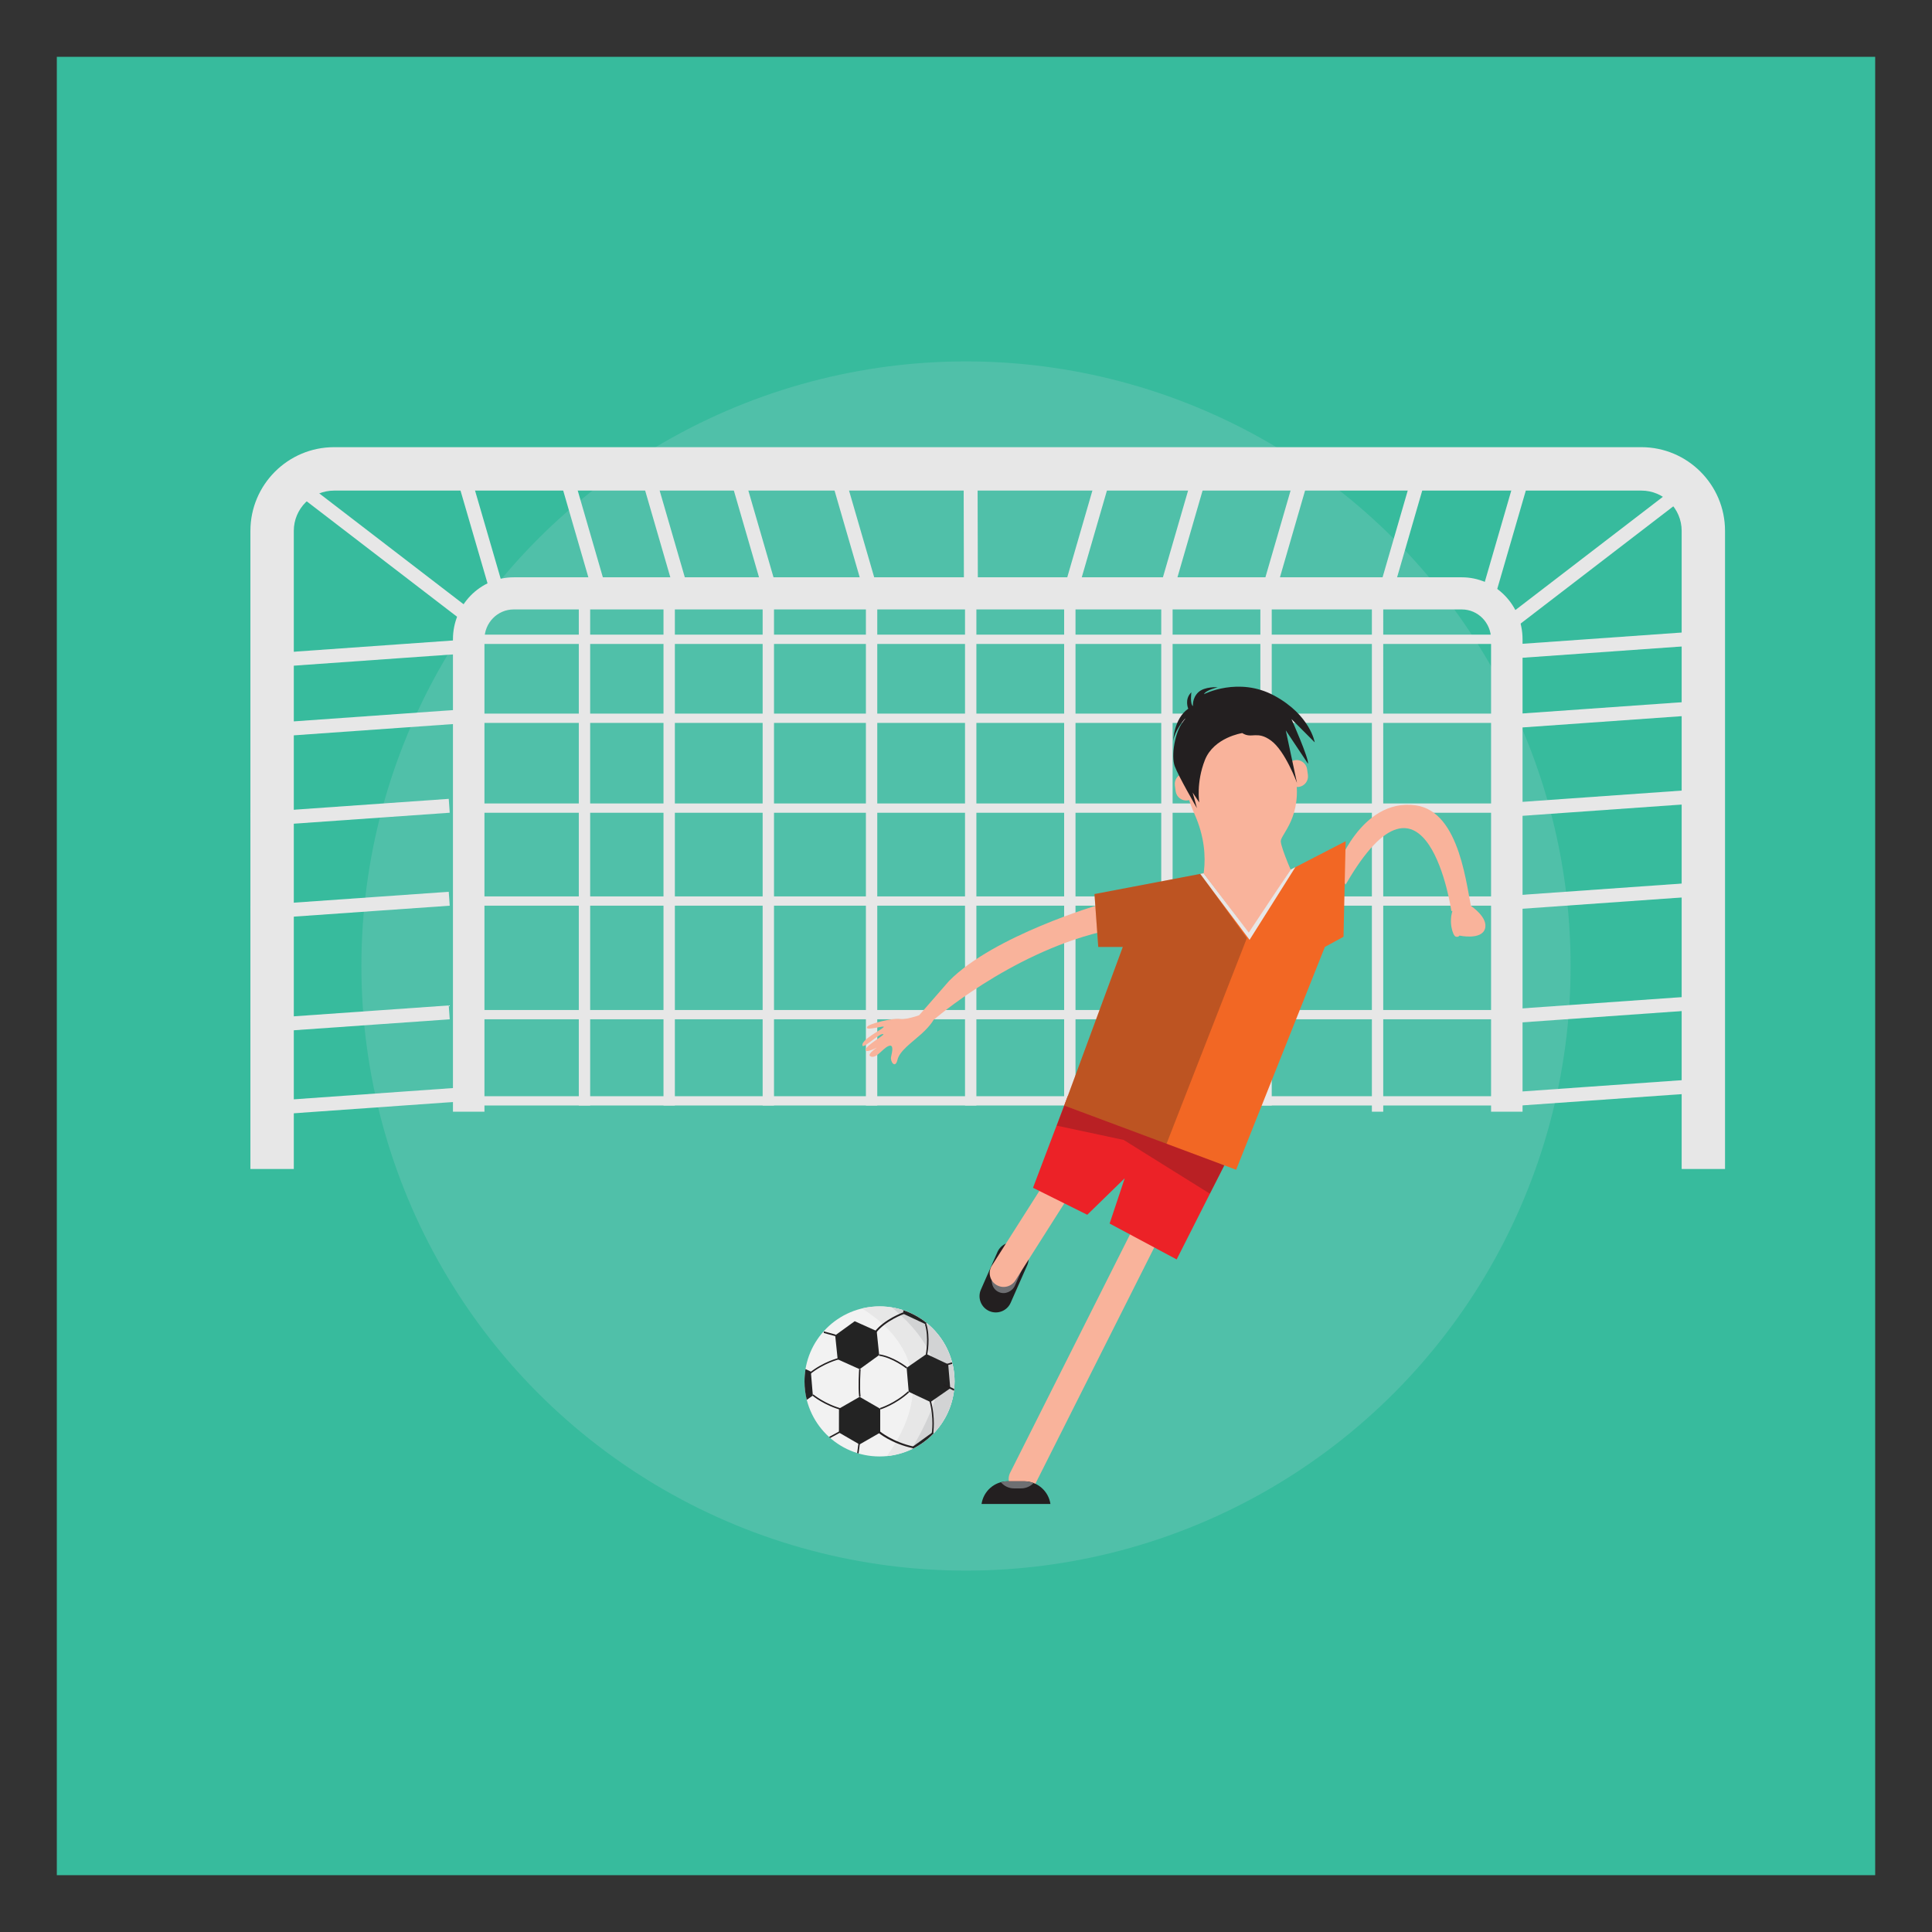 <?xml version="1.0" encoding="utf-8"?>
<!-- Generator: Adobe Illustrator 16.0.0, SVG Export Plug-In . SVG Version: 6.00 Build 0)  -->
<!DOCTYPE svg PUBLIC "-//W3C//DTD SVG 1.1//EN" "http://www.w3.org/Graphics/SVG/1.1/DTD/svg11.dtd">
<svg version="1.1" id="Layer_1" xmlns="http://www.w3.org/2000/svg" xmlns:xlink="http://www.w3.org/1999/xlink" x="0px" y="0px"
	 width="85px" height="85px" viewBox="0 0 85 85" enable-background="new 0 0 85 85" xml:space="preserve">
<rect x="0" y="0" width="85" height="85" fill="#333333" stroke="none"/>
<g>
	<path fill="#37BB9D" d="M2.5,2.5h80v80h-80V2.5z"/>
	<circle fill="#50C0A9" cx="42.5" cy="42.5" r="26.6"/>
	<g>
		<path fill="#E7E7E7" d="M12.926,51.432V23.355c0-0.978,0.795-1.771,1.773-1.771h57.516c0.979,0,1.771,0.795,1.771,1.771v28.076
			h1.908V23.355c0-2.028-1.65-3.681-3.68-3.681H14.697c-2.029,0-3.68,1.651-3.68,3.681v28.076H12.926z"/>
		<path fill="#E7E7E7" d="M21.314,48.911V28.125c0-0.725,0.574-1.312,1.285-1.312h41.717c0.709,0,1.285,0.588,1.285,1.312v20.786
			h1.385V28.125c0-1.502-1.197-2.726-2.67-2.726H22.6c-1.475,0-2.672,1.224-2.672,2.726v20.786H21.314L21.314,48.911z"/>
		<path fill="#E7E7E7" d="M20.695,27.922h45.387v0.409H20.695V27.922z M20.695,31.396h45.387v0.409H20.695V31.396z M20.695,35.349
			h45.387v0.409H20.695V35.349z M20.695,39.438h45.387v0.408H20.695V39.438z M20.764,44.436H66.15v0.408H20.764V44.436z
			 M20.695,48.229h46.289v0.408H20.695V48.229z"/>
		<path fill="#E7E7E7" d="M25.465,26.49h0.5v22.147h-0.5V26.49z M29.191,26.49h0.5v22.147h-0.5V26.49z M33.553,26.49h0.5v22.147
			h-0.5V26.49z M38.096,26.49h0.5v22.147h-0.5V26.49z M42.457,26.49h0.5v22.147h-0.5V26.49z M46.818,26.49h0.5v22.147h-0.5V26.49z
			 M51.09,26.49h0.5v22.147h-0.5V26.49z M55.451,26.49h0.5v22.147h-0.5V26.49z M60.357,26.763h0.5V48.91h-0.5V26.763z
			 M20.219,21.441l0.59-0.171l1.561,5.366l-0.588,0.171L20.219,21.441z M20.652,28.127l0.043,0.61l-8.725,0.617l-0.043-0.61
			L20.652,28.127z M20.652,31.19l0.043,0.612l-8.725,0.617l-0.043-0.611L20.652,31.19z M11.061,36.37l-0.043-0.611l8.725-0.613
			l0.043,0.611L11.061,36.37z M11.061,40.459l-0.043-0.611l8.725-0.613l0.043,0.612L11.061,40.459z M11.061,45.458l-0.041-0.61
			l8.723-0.613l0.043,0.611L11.061,45.458z M20.652,47.819l0.043,0.611l-8.725,0.617l-0.043-0.611L20.652,47.819z M75.443,27.726
			l0.043,0.611l-8.725,0.618l-0.043-0.612L75.443,27.726z M75.443,30.792l0.043,0.61l-8.725,0.618l-0.043-0.612L75.443,30.792z
			 M74.533,34.744l0.043,0.611l-8.725,0.617l-0.043-0.611L74.533,34.744z M74.533,38.834l0.043,0.61l-8.725,0.617l-0.043-0.61
			L74.533,38.834z M74.533,43.831l0.043,0.61l-8.725,0.618l-0.043-0.612L74.533,43.831z M75.443,47.42l0.043,0.611l-8.725,0.617
			l-0.043-0.61L75.443,47.42z M20.764,26.867l-0.373,0.484l-7.465-5.731l0.373-0.487L20.764,26.867z M66.15,27.239l0.373,0.486
			l7.465-5.733l-0.373-0.484L66.15,27.239z M24.645,21.123l0.59-0.171l1.555,5.367l-0.588,0.17L24.645,21.123z M28.119,20.669
			l0.588-0.171l1.557,5.366l-0.588,0.171L28.119,20.669z M31.906,20.27l0.588-0.17l1.557,5.366l-0.588,0.171L31.906,20.27z
			 M36.451,20.668l0.588-0.171l1.557,5.366l-0.588,0.171L36.451,20.668z M47.408,26.037l-0.588-0.172l1.555-5.365l0.59,0.171
			L47.408,26.037z M51.529,26.345l-0.59-0.171l1.557-5.367l0.588,0.17L51.529,26.345z M56.039,26.341l-0.59-0.171l1.557-5.367
			l0.588,0.171L56.039,26.341z M61.193,26.343l-0.59-0.17l1.557-5.368l0.588,0.171L61.193,26.343z M65.668,26.614l-0.588-0.171
			l1.557-5.365l0.59,0.17L65.668,26.614z M42.395,20.472l0.613-0.002l0.014,5.589l-0.613,0.001L42.395,20.472z"/>
	</g>
	<path fill="#231F20" d="M43.156,56.738c-0.16,0.361,0.006,0.784,0.367,0.943l0,0c0.361,0.159,0.785-0.005,0.943-0.367l0.729-1.653
		c0.158-0.362-0.006-0.784-0.367-0.944l0,0c-0.363-0.159-0.785,0.005-0.945,0.367c0,0,0,0,0,0.001L43.156,56.738L43.156,56.738z"/>
	<path fill="#6E6F72" d="M43.684,56.115c-0.125,0.286-0.01,0.614,0.262,0.732c0.27,0.119,0.59-0.017,0.715-0.303l0.574-1.308
		c0.127-0.286,0.01-0.613-0.26-0.731c-0.271-0.119-0.592,0.018-0.717,0.303L43.684,56.115L43.684,56.115z"/>
	<path fill="#F9B39B" d="M43.639,55.683c-0.182,0.284-0.098,0.661,0.188,0.841c0.285,0.182,0.66,0.098,0.842-0.187l2.436-3.834
		c0.182-0.284,0.098-0.66-0.188-0.841c-0.285-0.182-0.66-0.098-0.842,0.187c0,0.001,0,0.001,0,0.001L43.639,55.683z M44.443,64.792
		c-0.152,0.298-0.033,0.662,0.266,0.812c0.299,0.151,0.662,0.032,0.814-0.267c0-0.001,0-0.002,0.002-0.003l5.609-11.151
		c0.15-0.299,0.029-0.662-0.27-0.812c-0.299-0.15-0.662-0.03-0.812,0.269L44.443,64.792L44.443,64.792z M56.982,38.725
		c0,0-0.633-1.413-0.633-1.717c0-0.305,0.988-1.08,0.633-2.964c-0.355-1.883-1.775-3.042-3.457-2.521
		c-1.605,0.498-1.855,2.299-0.971,4.292c0.889,1.994,0.166,3.489,0.166,3.489l2.135,1.967L56.982,38.725L56.982,38.725z"/>
	<path fill="#EC2227" d="M53.865,51.27l-0.73,1.438l-1.367,2.702l-2.949-1.579l0.664-1.993l-1.648,1.607l-2.387-1.187l1.527-4.031
		L53.865,51.27z"/>
	<path fill="#F9B39B" d="M48.348,39.805c0,0-4.625,1.356-6.592,3.351L40.34,44.78l0.752,0.078c0,0,3.309-2.873,7.312-3.85
		L48.348,39.805L48.348,39.805z"/>
	<path fill="#F9B39B" d="M58.787,38.255c0,0,1.078-3.149,3.49-2.825c2.01,0.271,2.242,3.738,2.492,4.652h-0.914
		c0,0-1.076-7.368-4.652-1.163L58.787,38.255L58.787,38.255z"/>
	<path fill="#F26724" d="M58.289,41.661l-3.904,9.804l-7.561-2.825l2.574-6.979h-1.08l-0.166-2.325l4.807-0.916l2.006,2.66
		l1.816-2.819l2.422-1.251l-0.094,4.204L58.289,41.661z"/>
	<path fill="#F9B39B" d="M64.725,39.864c0,0,0.771,0.509,0.605,1.007c-0.166,0.499-1.121,0.291-1.121,0.291
		s-0.043,0.086-0.168,0.043c-0.123-0.043-0.332-0.666-0.104-1.228C64.166,39.417,64.725,39.864,64.725,39.864L64.725,39.864z
		 M40.678,44.586c0,0-0.775,0.296-1.08,0.243c-0.303-0.054-1.377,0.212-1.445,0.345c-0.07,0.133,0.188,0.08,0.631,0
		s-0.771,0.451-0.84,0.769c-0.07,0.318,0.652-0.424,0.885-0.449c0.234-0.026-0.723,0.478-0.746,0.688
		c-0.021,0.211,0.701-0.186,0.887-0.318c0.188-0.132-0.934,0.479-0.676,0.609c0.256,0.133,0.535-0.344,0.793-0.45
		c0.256-0.105,0.162,0.259,0.117,0.475c-0.047,0.216,0.186,0.533,0.279,0.136s0.605-0.742,1.049-1.141
		c0.443-0.397,0.561-0.662,0.561-0.662L40.678,44.586L40.678,44.586z M56.611,34.222c0.037,0.258,0.275,0.436,0.533,0.399l0,0
		c0.258-0.037,0.436-0.275,0.398-0.533l0,0l-0.035-0.247c-0.037-0.257-0.275-0.437-0.533-0.398
		c-0.258,0.036-0.436,0.275-0.398,0.532v0.001L56.611,34.222z M51.725,34.814c0.037,0.258,0.275,0.438,0.533,0.399
		c0.256-0.037,0.436-0.275,0.398-0.533l-0.035-0.247c-0.033-0.258-0.27-0.439-0.527-0.408c-0.258,0.033-0.439,0.27-0.406,0.526
		c0,0.006,0.002,0.011,0.002,0.017L51.725,34.814L51.725,34.814z"/>
	<path fill="#231F20" d="M43.184,66.168c0.084-0.563,0.568-0.997,1.154-0.997h0.723c0.586,0,1.07,0.434,1.154,0.997H43.184z"/>
	<path fill="#6E6F72" d="M44.035,65.212c0.098-0.027,0.201-0.041,0.303-0.041h0.723c0.145,0,0.283,0.026,0.412,0.076
		c-0.139,0.146-0.332,0.236-0.549,0.236h-0.312C44.379,65.483,44.174,65.377,44.035,65.212z"/>
	<path fill="#231F20" d="M57.061,34.442c0,0-0.516-1.401-1.139-1.858c-0.623-0.456-0.854-0.062-1.268-0.332
		c0,0-1.248,0.188-1.643,1.185c-0.393,0.998-0.248,1.869-0.248,1.869l-0.291-0.437l0.188,0.686c0,0-0.811-1.392-0.977-1.849
		s0.006-1.496,0.365-1.953c0.361-0.456-0.354,0.271-0.43,0.838c0,0,0.021-0.969,0.66-1.411c0,0-0.182-0.416,0.137-0.721
		c0,0-0.068,0.513,0.07,0.608c0,0-0.041-0.347,0.234-0.608c0.277-0.264,0.857-0.223,0.857-0.223s-0.525,0.125-0.607,0.306
		c0,0,1.521-0.789,3.102,0.068c1.578,0.858,1.771,2.05,1.771,2.05l-1.023-1.024c0,0,0.768,1.728,0.729,1.967l-0.979-1.469
		L57.061,34.442L57.061,34.442z"/>
	<path fill="#E7E7E7" d="M56.781,38.26l0.209-0.108l-2.014,3.197l-2.172-2.9l0.152-0.028l1.986,2.607L56.781,38.26z"/>
	<g>
		<circle fill="#F2F2F2" cx="38.695" cy="60.777" r="3.301"/>
		<path fill="#E7E7E7" d="M39.018,64.062c1.672-0.161,2.979-1.57,2.979-3.285c0-1.822-1.479-3.302-3.301-3.302
			c-0.268,0-0.525,0.032-0.773,0.092C39.107,58.292,41.643,60.395,39.018,64.062L39.018,64.062z"/>
		<path fill="#D2D3D4" d="M40.984,62.009c-0.326,0.777-0.631,1.349-0.908,1.768c1.133-0.521,1.92-1.669,1.92-2.999
			c0-1.64-1.193-2.999-2.76-3.257C40.414,58.487,41.781,60.105,40.984,62.009L40.984,62.009z"/>
		<path fill="#232323" d="M36.854,59.805l-0.109-1.055l0.859-0.622l0.967,0.434l0.109,1.055l-0.859,0.622L36.854,59.805z
			 M41.084,63.055l-0.068-0.031l-0.859,0.622l0.01,0.088C40.508,63.562,40.82,63.333,41.084,63.055z M37.816,63.55l-0.906-0.525
			l0.002-1.049l0.908-0.521l0.906,0.524v1.048L37.816,63.55z M40.938,61.683l-0.959-0.45l-0.09-1.056l0.871-0.605l0.957,0.451
			l0.09,1.057L40.938,61.683z M39.736,57.643l0.014,0.161l0.959,0.45l0.064-0.044C40.465,57.961,40.113,57.768,39.736,57.643
			L39.736,57.643z M35.494,61.587l0.268-0.188l-0.088-1.055l-0.234-0.11c-0.029,0.18-0.045,0.361-0.045,0.543
			C35.395,61.056,35.428,61.328,35.494,61.587L35.494,61.587z"/>
		<path fill="#231F20" d="M37.799,61.457c-0.053-0.443-0.002-1.213,0-1.222l0.064,0.005c-0.002,0.008-0.051,0.771-0.002,1.208
			L37.799,61.457L37.799,61.457z M38.736,62.009l-0.02-0.062c0.008-0.001,0.654-0.201,1.238-0.737l0.043,0.048
			C39.404,61.803,38.742,62.007,38.736,62.009L38.736,62.009z M39.869,60.203c-0.006-0.006-0.596-0.468-1.193-0.556l0.01-0.062
			c0.615,0.091,1.199,0.548,1.225,0.566L39.869,60.203z M40.732,59.591c0-0.008,0.145-0.744-0.039-1.333l0.061-0.02
			c0.191,0.606,0.045,1.336,0.039,1.367L40.732,59.591z M39.775,57.807c-0.01,0.003-0.818,0.299-1.227,0.825l-0.064-0.046
			c0.42-0.541,1.223-0.835,1.256-0.849L39.775,57.807z M35.742,61.398l0.041-0.049c0.006,0.004,0.527,0.438,1.295,0.635
			l-0.016,0.062C36.279,61.847,35.746,61.403,35.742,61.398z M36.9,59.744l0.014,0.062c-0.006,0.002-0.666,0.16-1.283,0.658
			l-0.039-0.05C36.221,59.906,36.895,59.746,36.9,59.744z M41.055,63.074l-0.062-0.011c0.002-0.006,0.111-0.676-0.105-1.438
			l0.062-0.019C41.168,62.387,41.057,63.067,41.055,63.074L41.055,63.074z M38.633,63.023l0.07-0.057
			c0.006,0.005,0.566,0.48,1.527,0.684l-0.041,0.07C39.211,63.516,38.639,63.028,38.633,63.023z M36.475,63.22
			c0.018,0.015,0.033,0.03,0.051,0.045l0.428-0.231l-0.031-0.058L36.475,63.22L36.475,63.22z M41.393,60.081l0.041,0.056
			l0.467-0.136l-0.02-0.062L41.393,60.081z M41.52,60.892c-0.002,0.022-0.004,0.046-0.006,0.068l0.457,0.227l0.012-0.08
			L41.52,60.892L41.52,60.892z M36.242,58.573c0,0.024,0.002,0.05,0.004,0.074l0.504,0.138l0.021-0.067L36.242,58.573L36.242,58.573
			z M37.711,63.929c0.021,0.007,0.041,0.013,0.062,0.019l0.057-0.435l-0.062-0.009L37.711,63.929L37.711,63.929z"/>
	</g>
	<polygon opacity="0.25" fill="#231F1F" enable-background="new    " points="48.154,39.335 52.809,38.447 54.857,41.272 
		51.322,50.323 46.824,48.639 49.4,41.661 48.32,41.661 	"/>
	<polygon opacity="0.25" fill="#231F1F" enable-background="new    " points="49.438,50.153 46.494,49.524 46.824,48.639 
		53.865,51.27 53.227,52.517 	"/>
</g>
</svg>
